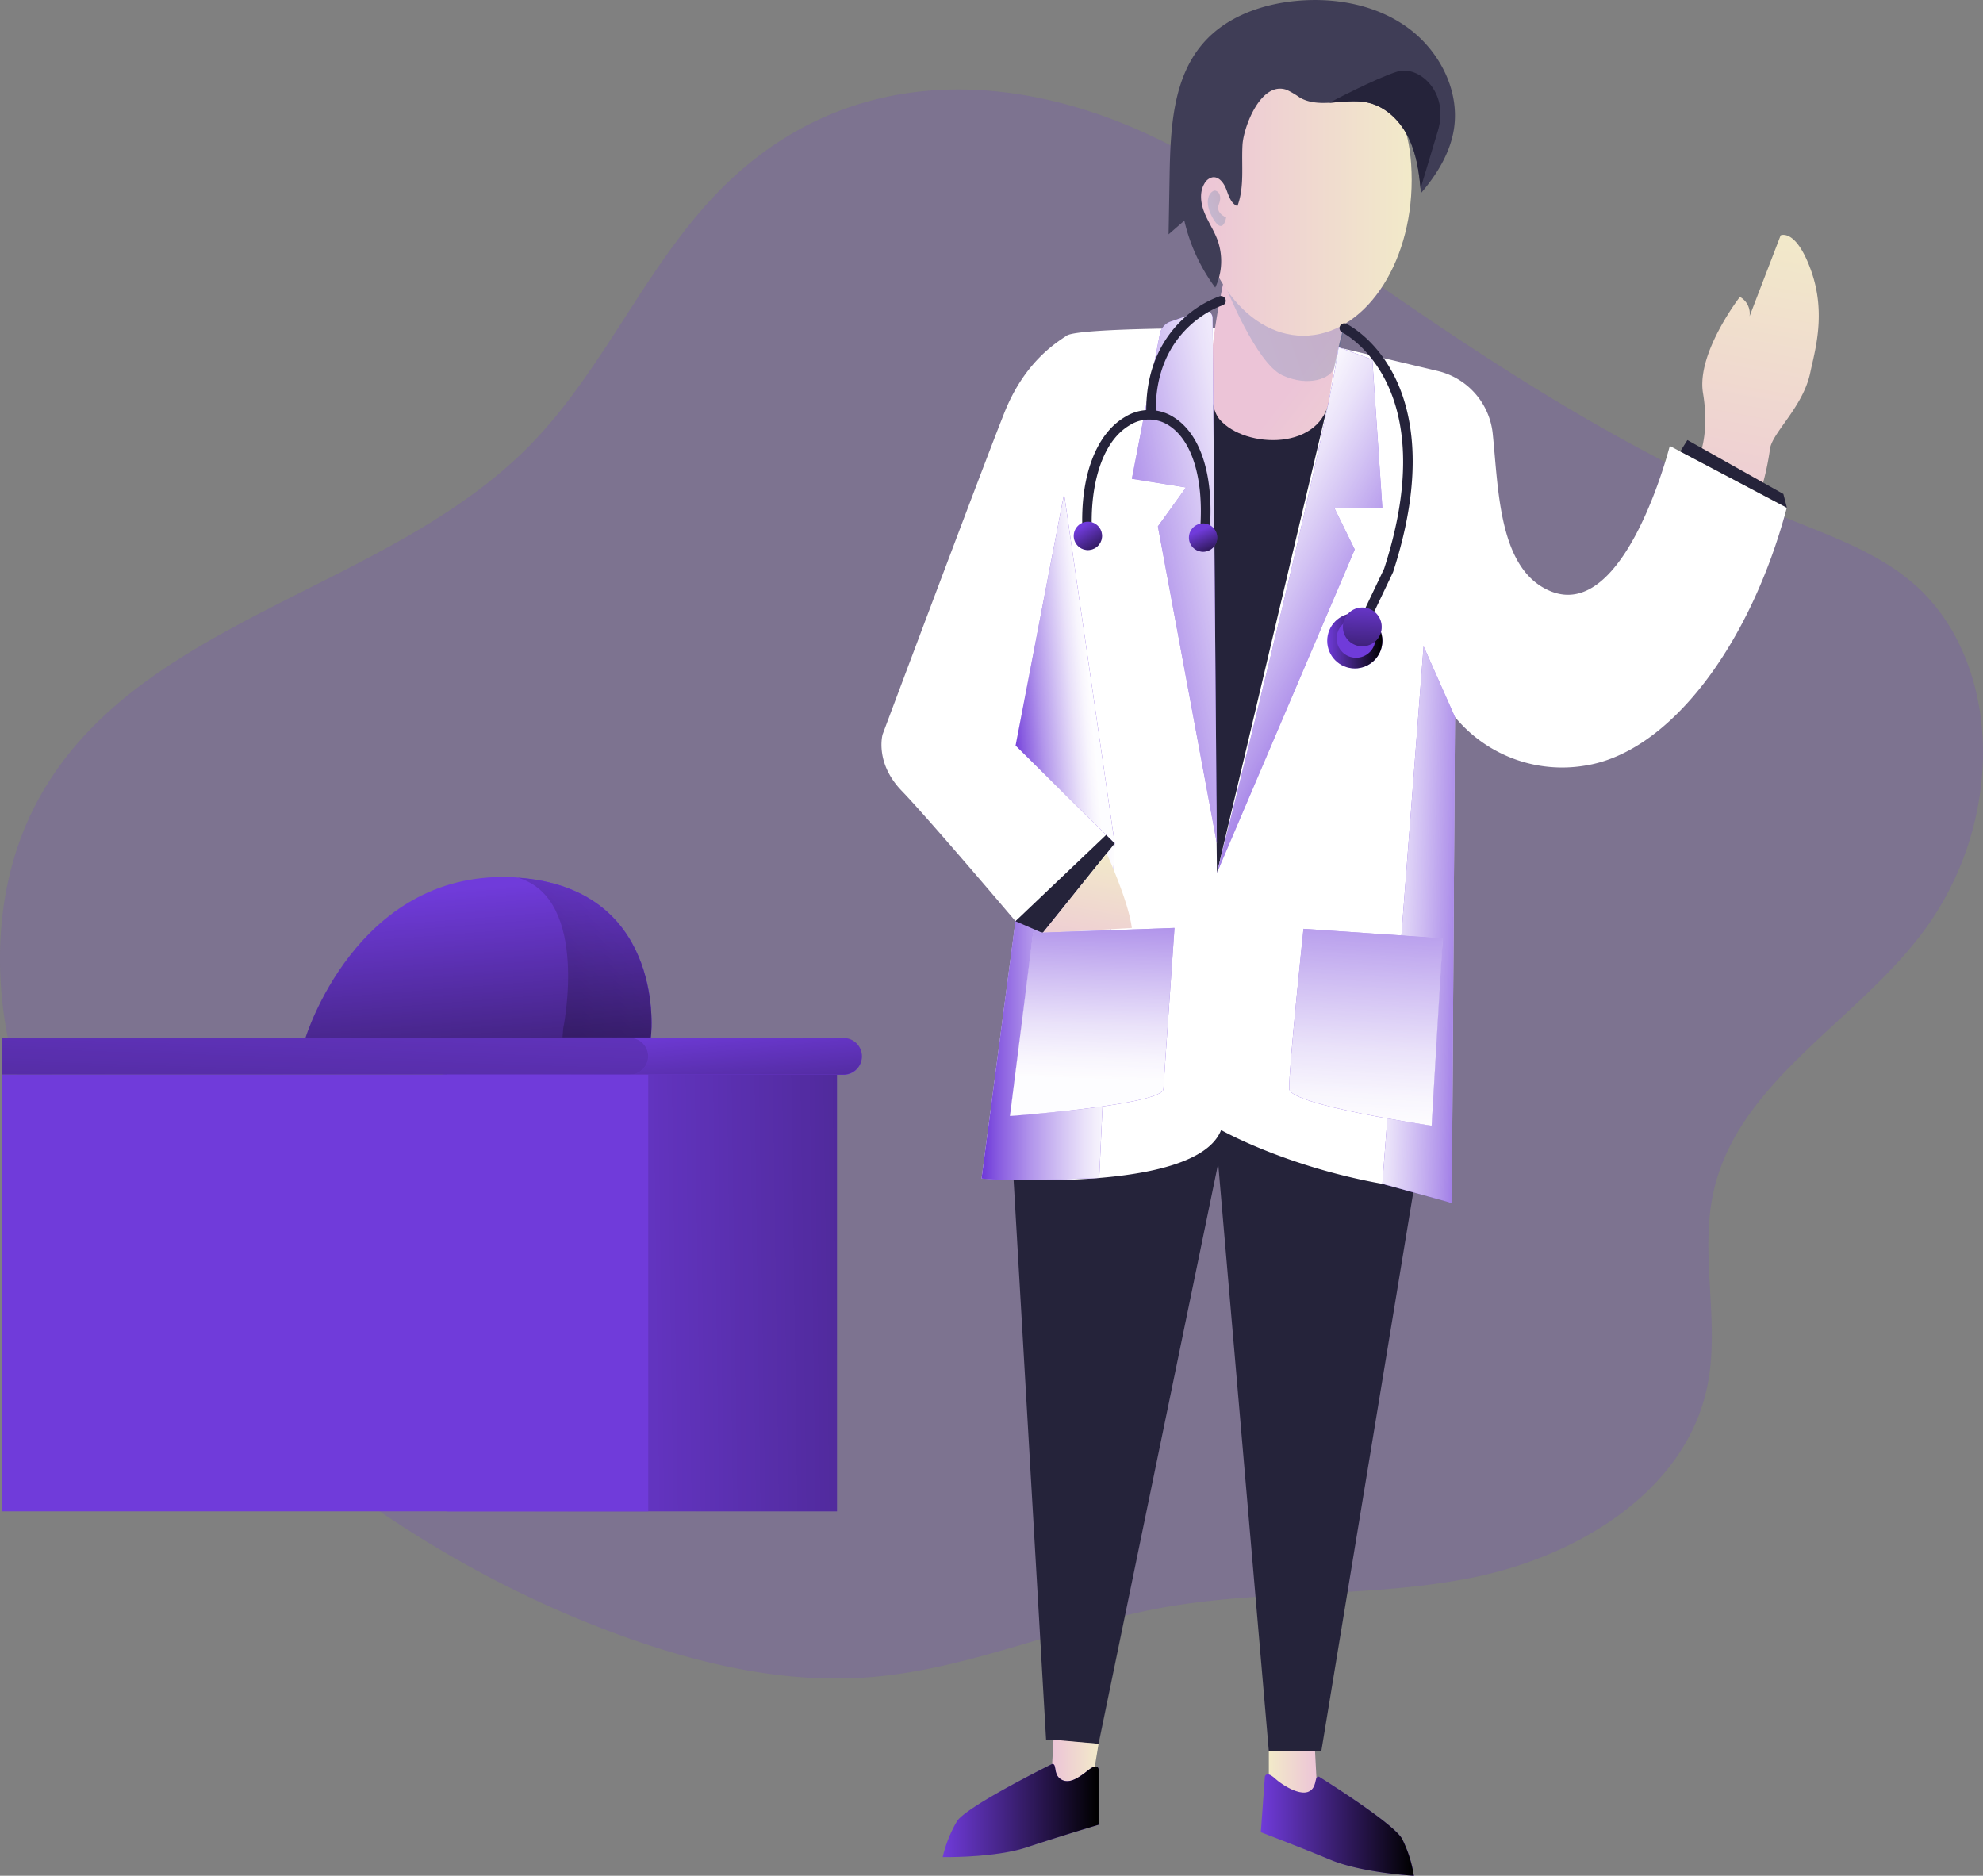 <svg id="Layer_1" data-name="Layer 1" xmlns="http://www.w3.org/2000/svg" xmlns:xlink="http://www.w3.org/1999/xlink" width="629.16" height="595.1" viewBox="0 0 629.16 595.1">
  <rect x="0" y="0" width="629.16" height="595.1" fill="#808080" stroke="none"/>
  <defs>
    <linearGradient id="linear-gradient" x1="642.87" y1="413.51" x2="663.4" y2="523.98" gradientTransform="matrix(1, 0, 0, -1, -97.38, 596.1)" gradientUnits="userSpaceOnUse">
      <stop offset="0" stop-color="#ecc4d7"/>
      <stop offset="0.42" stop-color="#efd4d1"/>
      <stop offset="1" stop-color="#f2eac9"/>
    </linearGradient>
    <linearGradient id="linear-gradient-2" x1="408.77" y1="275.14" x2="451" y2="275.14" gradientTransform="matrix(1, 0, 0, -1, -97.38, 596.1)" gradientUnits="userSpaceOnUse">
      <stop offset="0.01" stop-color="#fff" stop-opacity="0"/>
      <stop offset="0.13" stop-color="#fff" stop-opacity="0.17"/>
      <stop offset="0.37" stop-color="#fff" stop-opacity="0.46"/>
      <stop offset="0.59" stop-color="#fff" stop-opacity="0.68"/>
      <stop offset="0.77" stop-color="#fff" stop-opacity="0.85"/>
      <stop offset="0.91" stop-color="#fff" stop-opacity="0.95"/>
      <stop offset="1" stop-color="#fff" stop-opacity="0.99"/>
    </linearGradient>
    <linearGradient id="linear-gradient-3" x1="474.64" y1="304.07" x2="433.37" y2="305.32" gradientTransform="matrix(1, 0, 0, -1, 0.03, 598)" xlink:href="#linear-gradient-2"/>
    <linearGradient id="linear-gradient-4" x1="513.21" y1="482.09" x2="584.95" y2="427.43" xlink:href="#linear-gradient"/>
    <linearGradient id="linear-gradient-5" x1="549.61" y1="507.14" x2="473.97" y2="480.83" gradientTransform="matrix(1, 0, 0, -1, -97.38, 596.1)" gradientUnits="userSpaceOnUse">
      <stop offset="0" stop-color="#183866"/>
      <stop offset="1" stop-color="#1a7fc1"/>
    </linearGradient>
    <linearGradient id="linear-gradient-6" x1="476.53" y1="532.97" x2="545.24" y2="532.97" xlink:href="#linear-gradient"/>
    <linearGradient id="linear-gradient-7" x1="488.56" y1="531.68" x2="478.74" y2="528.26" xlink:href="#linear-gradient-5"/>
    <linearGradient id="linear-gradient-8" x1="437.45" y1="404.57" x2="508.78" y2="418.46" xlink:href="#linear-gradient-2"/>
    <linearGradient id="linear-gradient-9" x1="541.76" y1="382.38" x2="478.69" y2="416.54" xlink:href="#linear-gradient-2"/>
    <linearGradient id="linear-gradient-10" x1="319.34" y1="383.55" x2="345.23" y2="385.82" gradientTransform="matrix(1, 0, 0, -1, 0.03, 598)" xlink:href="#linear-gradient-2"/>
    <linearGradient id="linear-gradient-11" x1="439.74" y1="287.1" x2="447.06" y2="326.46" xlink:href="#linear-gradient"/>
    <linearGradient id="linear-gradient-12" x1="445.78" y1="330.95" x2="443.31" y2="253.35" xlink:href="#linear-gradient-2"/>
    <linearGradient id="linear-gradient-13" x1="534.55" y1="345.03" x2="528.77" y2="239.36" xlink:href="#linear-gradient-2"/>
    <linearGradient id="linear-gradient-14" x1="343.29" y1="167.22" x2="351.26" y2="179.33" gradientUnits="userSpaceOnUse">
      <stop offset="0" stop-opacity="0"/>
      <stop offset="0.99"/>
    </linearGradient>
    <linearGradient id="linear-gradient-15" x1="380.72" y1="168.34" x2="385.51" y2="179.41" xlink:href="#linear-gradient-14"/>
    <linearGradient id="linear-gradient-16" x1="421.09" y1="203.31" x2="438.59" y2="203.31" xlink:href="#linear-gradient-14"/>
    <linearGradient id="linear-gradient-17" x1="432.59" y1="189.59" x2="431.04" y2="225.63" gradientTransform="translate(267.23 -247.35) rotate(45)" xlink:href="#linear-gradient-14"/>
    <linearGradient id="linear-gradient-18" x1="332.73" y1="272.02" x2="339.97" y2="193.32" gradientTransform="matrix(1, 0, 0, -1, -97.38, 596.1)" xlink:href="#linear-gradient-14"/>
    <linearGradient id="linear-gradient-19" x1="201.64" y1="299.19" x2="195.14" y2="96.84" gradientTransform="matrix(1, 0, 0, -1, -97.38, 596.1)" xlink:href="#linear-gradient-14"/>
    <linearGradient id="linear-gradient-20" x1="160.91" y1="187.18" x2="536.1" y2="192.43" gradientTransform="matrix(1, 0, 0, -1, 0.03, 598)" xlink:href="#linear-gradient-14"/>
    <linearGradient id="linear-gradient-21" x1="431.17" y1="35.93" x2="445.9" y2="35.93" xlink:href="#linear-gradient"/>
    <linearGradient id="linear-gradient-22" x1="4554.04" y1="31.51" x2="4569.24" y2="31.51" gradientTransform="translate(4971.78 596.1) rotate(180)" xlink:href="#linear-gradient"/>
    <linearGradient id="linear-gradient-23" x1="396.44" y1="21.68" x2="445.9" y2="21.68" gradientTransform="matrix(1, 0, 0, -1, -97.38, 596.1)" xlink:href="#linear-gradient-14"/>
    <linearGradient id="linear-gradient-24" x1="497.35" y1="17.08" x2="545.94" y2="17.08" gradientTransform="matrix(1, 0, 0, -1, -97.38, 596.1)" xlink:href="#linear-gradient-14"/>
    <linearGradient id="linear-gradient-25" x1="245.69" y1="314.4" x2="255.82" y2="185.89" gradientTransform="matrix(1, 0, 0, -1, -97.38, 596.1)" xlink:href="#linear-gradient-14"/>
    <linearGradient id="linear-gradient-26" x1="317.4" y1="328.67" x2="92.66" y2="92.54" gradientTransform="matrix(1, 0, 0, -1, -97.38, 596.1)" xlink:href="#linear-gradient-14"/>
  </defs>
  <title>34. Doctor</title>
  <path d="M231.12,57.64c-25.4,24.19-38.62,58.81-63.21,83.82C123,187.1,45.28,196.1,13.29,251.6c-16,27.63-16.62,62.3-7,92.69s28.78,57,50.49,80.38c38.64,41.59,86.68,74.7,140,94.13,25.3,9.22,52.2,15.42,79,13.32,31.66-2.47,61.32-16.24,92.55-22,32.94-6,67.11-3,99.91-9.84s66.45-27.39,73.35-60.17c4.29-20.4-2.52-42,2.1-62.29,8.08-35.49,46.54-54.25,67.68-83.89a96.29,96.29,0,0,0,17.72-52.66c.6-20.1-5.81-41.09-20.53-54.78-11.13-10.34-25.83-15.71-39.92-21.38C503.62,139,450.19,99.32,393.38,59.49,344.62,25.28,278.94,12.1,231.12,57.64Z" transform="translate(0.03 0)" fill="#703bda" opacity="0.18" style="isolation: isolate"/>
  <polygon points="321.59 374.33 331.9 551.96 348.55 553.24 386.5 369.14 402.57 555.59 419.22 555.59 448.59 377.1 386.5 341.98 321.59 374.33" fill="#25233a"/>
  <path d="M539.22,144.42s3.18-7,1.07-19.72S552,94.19,552,94.19a6.05,6.05,0,0,1,3.07,6.15l9.86-25.67s4.86-2.35,9.7,11.31,1.07,25.6-.29,32.17c-2.27,11.06-12.24,19.2-12.81,24.4a86.7,86.7,0,0,1-2.59,12.13Z" transform="translate(0.03 0)" fill="url(#linear-gradient)"/>
  <path d="M386.17,104.1s-44-.11-47.74,2.37S325,115.05,318.7,130.78,280,233,280,233s-2.59,8.94,6.07,17.91,36.09,41.35,36.09,41.35L311.4,373.9s68,5.13,76-15.37c0,0,24.81,14.09,61.2,18.58l12,4.56,1-154.19a44.09,44.09,0,0,0,41.28,15.41c26.9-4.16,52.49-38.44,64-81.81l-37.13-19.6s-14.09,55.76-37.79,46.1c-16.53-6.75-16.52-32.14-18.38-50a22.88,22.88,0,0,0-17.48-19.89l-31.45-7.47Z" transform="translate(0.03 0)" fill="#fff"/>
  <path d="M353.62,267.58l-4.89,106.14s-30.47,1.25-37.34.18l10.75-81.62Z" transform="translate(0.03 0)" fill="#703bda"/>
  <path d="M353.62,267.58l-4.89,106.14s-30.47,1.25-37.34.18l10.75-81.62Z" transform="translate(0.03 0)" fill="url(#linear-gradient-2)"/>
  <polygon points="461.63 227.48 451.67 205.06 438.59 375.59 460.64 381.67 461.63 227.48" fill="#703bda"/>
  <polygon points="461.63 227.48 451.67 205.06 438.59 375.59 460.64 381.67 461.63 227.48" fill="url(#linear-gradient-3)"/>
  <path d="M384.09,120.9s24.25,16.52,37.76,4.85L386.09,276.91Z" transform="translate(0.03 0)" fill="#25233a"/>
  <path d="M390.2,80.74s-11.25,43-3.25,52.35,33,10.14,34.9-7.34S432,84.9,432,84.9Z" transform="translate(0.03 0)" fill="url(#linear-gradient-4)"/>
  <path d="M389,91.25s9.57,24,17.82,27.81,15.43,1,16.47-2.35,5.35-21.32,5.35-21.32Z" transform="translate(0.03 0)" opacity="0.19" fill="url(#linear-gradient-5)" style="isolation: isolate"/>
  <path d="M447.86,57.1c0,27.29-15.38,49.41-34.36,49.41S379.15,84.36,379.15,57.1,396,19.74,415,19.74,447.86,29.79,447.86,57.1Z" transform="translate(0.03 0)" fill="url(#linear-gradient-6)"/>
  <path d="M461.19,41.42c-1.29,7.45-5.47,14.11-10.38,19.86a14.53,14.53,0,0,0-.13-1.48c-.5-5.48-1.36-11-3.73-15.93-2.59-5.4-7.25-10.09-13.1-11.34-3.9-.84-8.09-.14-12.12.07-3.3.16-6.49,0-9.33-1.62a28.6,28.6,0,0,0-4.13-2.45c-8.23-3-13.75,11.76-14.08,17.41-.38,6.52.68,13.32-1.62,19.45-2-.78-2.73-3.17-3.48-5.2s-2.32-4.27-4.45-3.93a3.82,3.82,0,0,0-2.49,1.91c-1.67,2.71-1.25,6.24-.08,9.2s3,5.64,4.13,8.62a19.72,19.72,0,0,1-.66,15.26A57.25,57.25,0,0,1,375.73,70l-5,4.35.33-18.87c.27-14.62,1-30.54,10.52-41.62,7.3-8.51,18.68-12.57,29.84-13.59C423.81-.86,436.88,1.57,446.9,9S463.32,29.15,461.19,41.42Z" transform="translate(0.03 0)" fill="#3f3d56"/>
  <path d="M456.19,41.48c-3.7,12.39-5.51,18.32-5.51,18.32-.5-5.48-1.36-11-3.73-15.93-2.59-5.4-7.25-10.09-13.1-11.34-3.9-.84-8.09-.14-12.12.07,0,0,15-7.91,21.66-9.91S459.89,29.1,456.19,41.48Z" transform="translate(0.03 0)" fill="#25233a"/>
  <path d="M389,69s-3.42-1.39-2.35-4.06.11-4.1-1-4.45-4.36,2.42-1,8.51S389,69,389,69Z" transform="translate(0.03 0)" opacity="0.19" fill="url(#linear-gradient-7)" style="isolation: isolate"/>
  <path d="M381.36,98.54l-10,3.47a5.18,5.18,0,0,0-3.38,3.9l-8.9,46,17.2,2.74L367.34,167l18.71,100.56L384.7,100.9a2.54,2.54,0,0,0-2.59-2.49A2.68,2.68,0,0,0,381.36,98.54Z" transform="translate(0.03 0)" fill="#703bda"/>
  <path d="M424.68,110.18l10.69,3.9,3.19,47H423.27l6.53,13.24L386.09,276.91S419.49,145.57,424.68,110.18Z" transform="translate(0.03 0)" fill="#703bda"/>
  <path d="M381.36,98.54l-10,3.47a5.18,5.18,0,0,0-3.38,3.9l-8.9,46,17.2,2.74L367.34,167l18.71,100.56L384.7,100.9a2.54,2.54,0,0,0-2.59-2.49A2.68,2.68,0,0,0,381.36,98.54Z" transform="translate(0.03 0)" fill="url(#linear-gradient-8)"/>
  <path d="M424.68,110.18l10.69,3.9,3.19,47H423.27l6.53,13.24L386.09,276.91S419.49,145.57,424.68,110.18Z" transform="translate(0.03 0)" fill="url(#linear-gradient-9)"/>
  <polygon points="337.61 156.72 322.22 236.54 353.67 267.58 337.61 156.72" fill="#703bda"/>
  <polygon points="337.61 156.72 322.22 236.54 353.67 267.58 347.78 226.92 337.61 156.72" fill="url(#linear-gradient-10)"/>
  <polygon points="353.67 267.58 330.84 296.02 322.18 292.27 350.95 264.89 353.67 267.58" fill="#25233a"/>
  <path d="M351.08,270.76s6.9,15,8,23.65L330.77,296Z" transform="translate(0.03 0)" fill="url(#linear-gradient-11)"/>
  <path d="M327.75,296l44.87-1.61s-3.24,46-3.52,51.1-48.69,8.59-48.69,8.59Z" transform="translate(0.03 0)" fill="#fff"/>
  <path d="M457.7,297.68l-44.17-3s-4.79,45.68-4.51,50.81,45.18,11.67,45.18,11.67Z" transform="translate(0.03 0)" fill="#fff"/>
  <path d="M327.75,296l44.87-1.61s-3.24,46-3.52,51.1-48.69,8.59-48.69,8.59Z" transform="translate(0.03 0)" fill="#703bda"/>
  <path d="M327.75,296l44.87-1.61s-3.24,46-3.52,51.1-48.69,8.59-48.69,8.59Z" transform="translate(0.03 0)" fill="url(#linear-gradient-12)"/>
  <path d="M457.7,297.68l-44.17-3s-4.79,45.68-4.51,50.81,45.18,11.67,45.18,11.67Z" transform="translate(0.03 0)" fill="#703bda"/>
  <path d="M457.7,297.68l-44.17-3s-4.79,45.68-4.51,50.81,45.18,11.67,45.18,11.67Z" transform="translate(0.03 0)" fill="url(#linear-gradient-13)"/>
  <polygon points="533.11 143.22 535.37 139.61 565.82 156.72 566.95 161.07 533.11 143.22" fill="#25233a"/>
  <path d="M365.17,132.31a1.51,1.51,0,0,1-1.51-1.5c-.23-15.07,6.07-24.28,11.4-29.36A34.13,34.13,0,0,1,386.9,94a1.51,1.51,0,0,1,.93,2.88c-.88.29-21.54,7.34-21.15,33.94a1.5,1.5,0,0,1-1.49,1.53Z" transform="translate(0.03 0)" fill="#25233a"/>
  <path d="M382.25,169.81h-.12a1.51,1.51,0,0,1-1.39-1.63c1.26-16.09-2.48-28.52-10-33.25a11.41,11.41,0,0,0-12.27-.07c-9.74,5.68-12.62,21-12.07,33.37a1.51,1.51,0,1,1-3,.14c-.77-17.22,4.3-30.73,13.57-36.13a14.46,14.46,0,0,1,15.4.13c8.62,5.41,12.78,18.55,11.41,36A1.51,1.51,0,0,1,382.25,169.81Z" transform="translate(0.03 0)" fill="#25233a"/>
  <path d="M349.62,170a4.49,4.49,0,1,1-4.5-4.48h0A4.49,4.49,0,0,1,349.62,170Z" transform="translate(0.03 0)" fill="#703bda"/>
  <path d="M386.17,170.55a4.49,4.49,0,1,1-4.49-4.49h0A4.49,4.49,0,0,1,386.17,170.55Z" transform="translate(0.03 0)" fill="#703bda"/>
  <path d="M349.62,170a4.49,4.49,0,1,1-4.5-4.48h0A4.49,4.49,0,0,1,349.62,170Z" transform="translate(0.03 0)" fill="url(#linear-gradient-14)"/>
  <path d="M386.17,170.55a4.49,4.49,0,1,1-4.49-4.49h0A4.49,4.49,0,0,1,386.17,170.55Z" transform="translate(0.03 0)" fill="url(#linear-gradient-15)"/>
  <path d="M432,200.41a1.52,1.52,0,0,1-1.37-2.17l8.5-17.84c19-58.61-13-74.78-13.3-74.93a1.52,1.52,0,0,1,1.32-2.74c.36.18,9,4.42,15.1,16.37,5.58,10.87,10.06,30.51-.27,62.33l-.07.18-8.54,17.93A1.51,1.51,0,0,1,432,200.41ZM440.58,181h0Z" transform="translate(0.03 0)" fill="#25233a"/>
  <circle cx="429.84" cy="203.31" r="8.75" fill="#703bda"/>
  <circle cx="429.84" cy="203.31" r="8.75" fill="url(#linear-gradient-16)"/>
  <circle cx="430.21" cy="202.53" r="6.16" transform="translate(-17.17 363.52) rotate(-45)" fill="#703bda"/>
  <circle cx="432.19" cy="198.89" r="6.16" transform="translate(-14.02 363.86) rotate(-45)" fill="#703bda"/>
  <circle cx="432.19" cy="198.89" r="6.16" transform="translate(-14.02 363.86) rotate(-45)" fill="url(#linear-gradient-17)"/>
  <path d="M267.62,341H141.75a5.83,5.83,0,0,1-5.83-5.83v0h0a5.83,5.83,0,0,1,5.83-5.83H267.62a5.83,5.83,0,0,1,5.83,5.83h0a5.83,5.83,0,0,1-5.8,5.86Z" transform="translate(0.03 0)" fill="#703bda"/>
  <path d="M205.62,335.1a5.83,5.83,0,0,1-5.81,5.83H.62V329.3H199.81A5.84,5.84,0,0,1,205.62,335.1Z" transform="translate(0.03 0)" fill="#703bda"/>
  <path d="M273.43,335.1a5.84,5.84,0,0,1-5.83,5.83H199.81a5.83,5.83,0,0,0,0-11.66h67.81A5.83,5.83,0,0,1,273.43,335.1Z" transform="translate(0.03 0)" fill="url(#linear-gradient-18)"/>
  <path d="M205.62,335.1a5.83,5.83,0,0,1-5.81,5.83H.62V329.3H199.81A5.84,5.84,0,0,1,205.62,335.1Z" transform="translate(0.03 0)" fill="url(#linear-gradient-19)"/>
  <rect x="141.78" y="340.96" width="123.78" height="138.53" fill="#703bda"/>
  <rect x="141.78" y="340.96" width="123.78" height="138.53" fill="url(#linear-gradient-20)"/>
  <rect x="0.66" y="340.96" width="205.01" height="138.53" fill="#703bda"/>
  <path d="M333.79,559.65l.43-7.69,14.3,1.28-1.9,11.53S339.55,575.66,333.79,559.65Z" transform="translate(0.03 0)" fill="url(#linear-gradient-21)"/>
  <path d="M417.74,565.91l-.54-10.32-14.66-.14v12.94S412,581.92,417.74,565.91Z" transform="translate(0.03 0)" fill="url(#linear-gradient-22)"/>
  <path d="M333.79,559.65s-27,13.31-30.18,18.15a40,40,0,0,0-4.55,11.38s16.51.29,26.76-3.13,22.7-7.12,22.7-7.12V561.28s-.21-2.06-3.2.29-6,4.55-8.65,3S335.39,559.54,333.79,559.65Z" transform="translate(0.03 0)" fill="#703bda"/>
  <path d="M418.44,563.67s23.63,14.69,26.4,19.74a40.09,40.09,0,0,1,3.72,11.69s-16.49-.91-26.46-5.06S400,581.29,400,581.29l1.28-17.6s.36-2,3.17.51,8,5.52,10.79,4.19S416.85,563.44,418.44,563.67Z" transform="translate(0.03 0)" fill="#703bda"/>
  <path d="M333.79,559.65s-27,13.31-30.18,18.15a40,40,0,0,0-4.55,11.38s16.51.29,26.76-3.13,22.7-7.12,22.7-7.12V561.28s-.21-2.06-3.2.29-6,4.55-8.65,3S335.39,559.54,333.79,559.65Z" transform="translate(0.03 0)" fill="url(#linear-gradient-23)"/>
  <path d="M418.44,563.67s23.63,14.69,26.4,19.74a40.09,40.09,0,0,1,3.72,11.69s-16.49-.91-26.46-5.06S400,581.29,400,581.29l1.28-17.6s.36-2,3.17.51,8,5.52,10.79,4.19S416.85,563.44,418.44,563.67Z" transform="translate(0.03 0)" fill="url(#linear-gradient-24)"/>
  <path d="M206.45,329.1v.19H96.89s16-52.63,64.68-51c1,0,1.88.08,2.78.15h0C209.38,281.73,207.12,324.7,206.45,329.1Z" transform="translate(0.03 0)" fill="#703bda"/>
  <path d="M206.45,329.1h-28l.21-2.77s8.54-41-14.3-47.85C209.38,281.73,207.12,324.7,206.45,329.1Z" transform="translate(0.03 0)" fill="#703bda"/>
  <path d="M206.45,329.1v.19H96.89s16-52.63,64.68-51c1,0,1.88.08,2.78.15h0C209.38,281.73,207.12,324.7,206.45,329.1Z" transform="translate(0.03 0)" fill="url(#linear-gradient-25)"/>
  <path d="M206.45,329.1h-28l.21-2.77s8.54-41-14.3-47.85C209.38,281.73,207.12,324.7,206.45,329.1Z" transform="translate(0.03 0)" fill="url(#linear-gradient-26)"/>
</svg>
